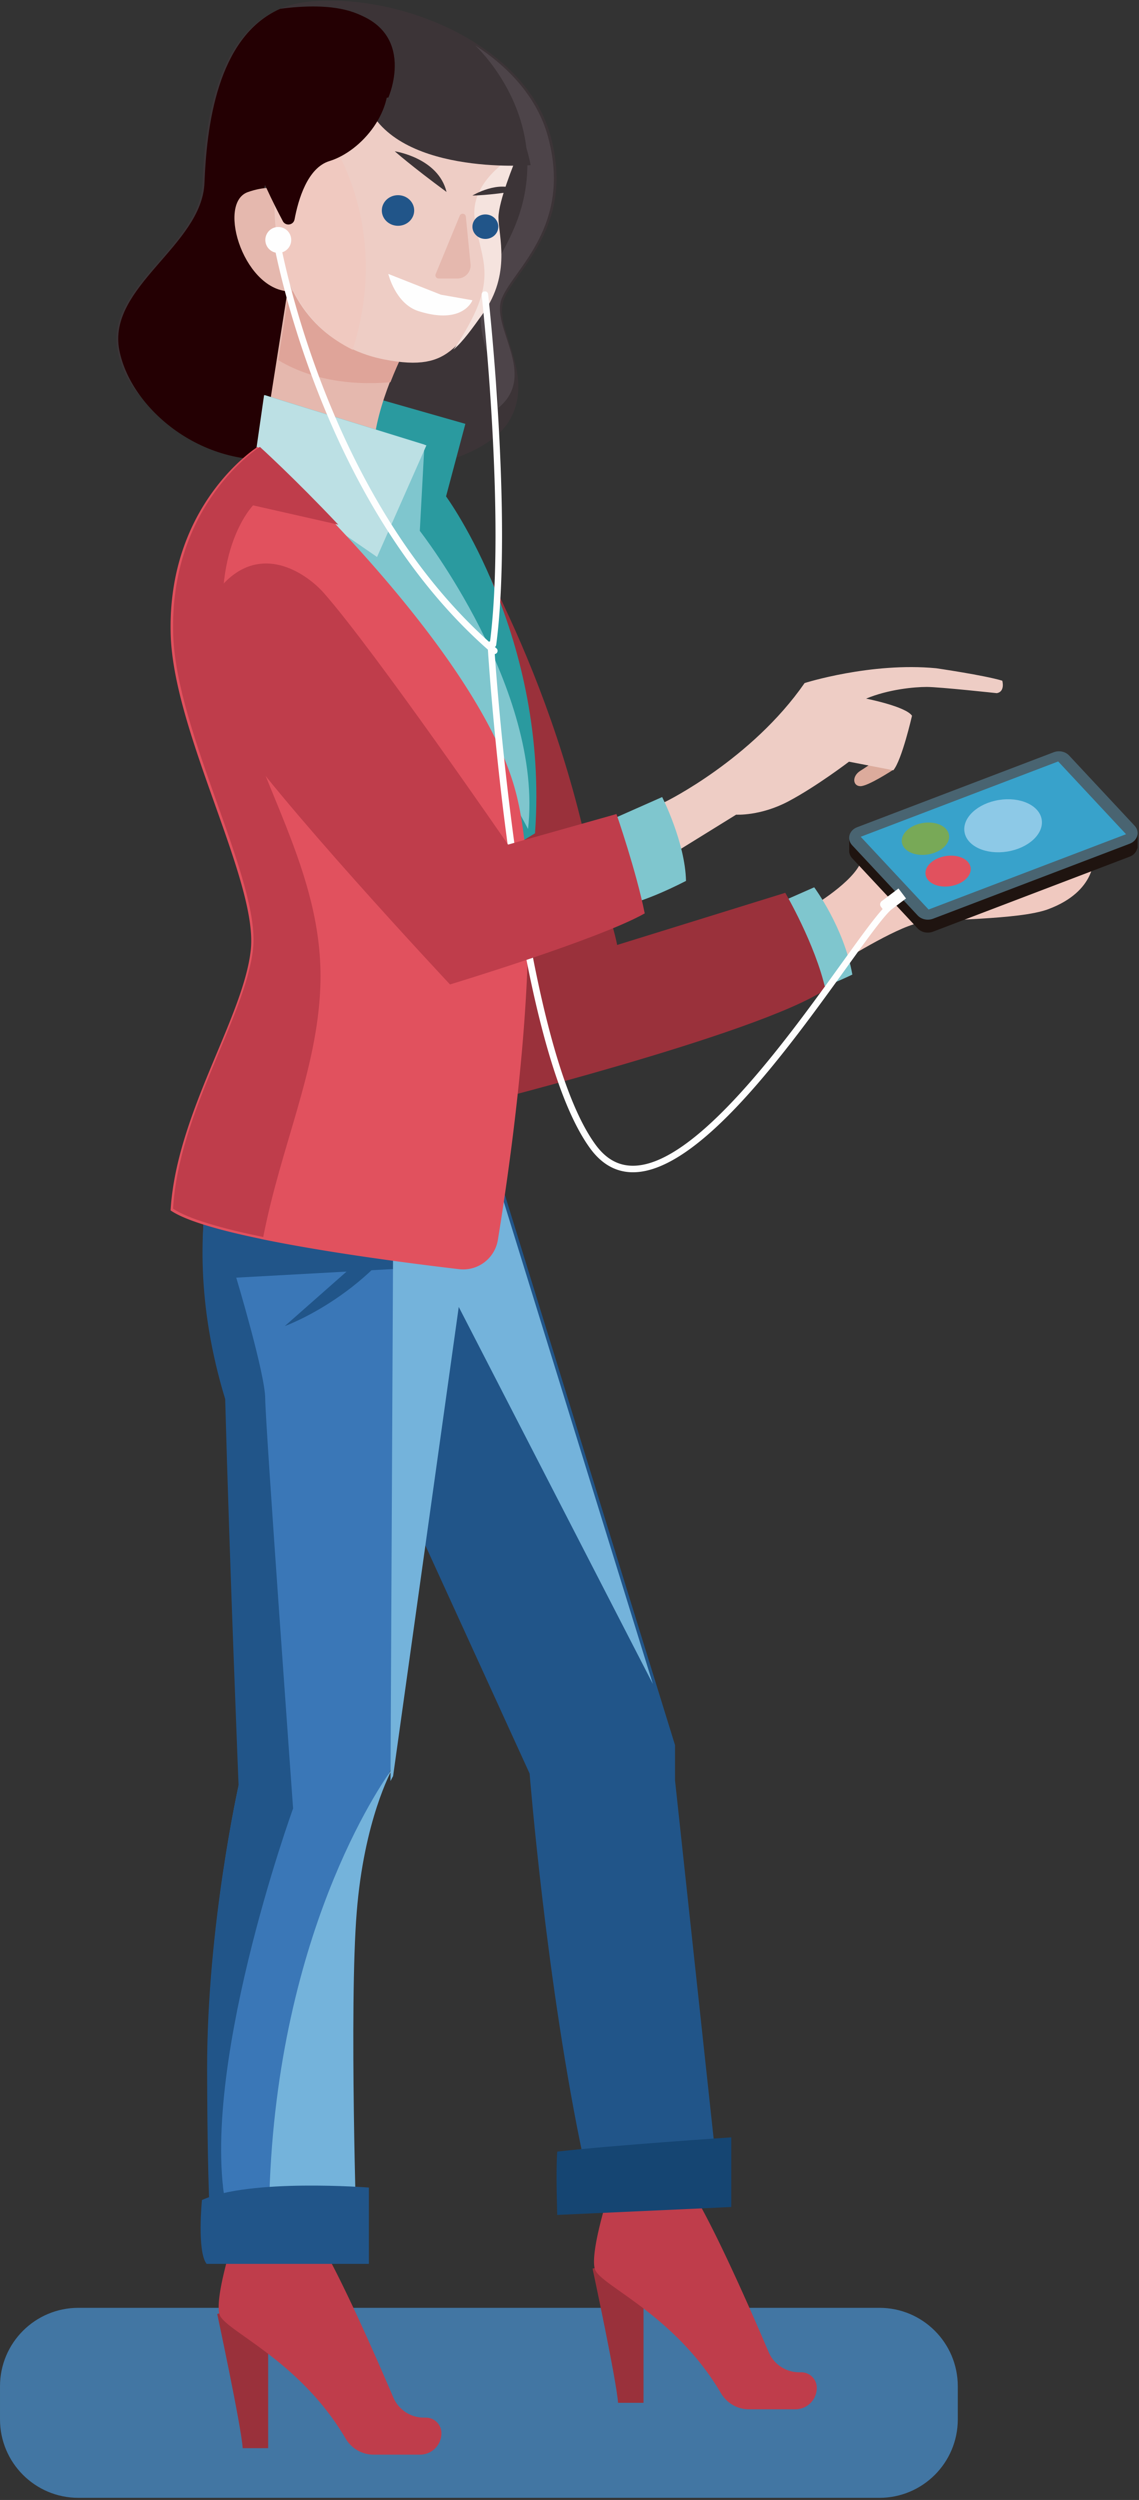 <svg width="176" height="386" xmlns="http://www.w3.org/2000/svg" xmlns:xlink="http://www.w3.org/1999/xlink" xmlns:svgjs="http://svgjs.com/svgjs" viewBox="495 3656 176 386"><rect x="495" y="3656" width="176" height="386" fill="#333333" stroke="none"/><svg width="148" height="30" xmlns="http://www.w3.org/2000/svg" xmlns:xlink="http://www.w3.org/1999/xlink" xmlns:svgjs="http://svgjs.com/svgjs" viewBox="0 0.331 148 29.338" fill="#4276a3" x="495" y="4012"><svg xmlns="http://www.w3.org/2000/svg" xmlns:xlink="http://www.w3.org/1999/xlink" width="148" height="30" viewBox="0.079 0.034 147.781 29.295"><path paint-order="stroke fill markers" fill-rule="evenodd" d="M135.766 29.329H12.174C5.494 29.329.08 23.913.08 17.234v-5.106C.08 5.448 5.494.034 12.174.034h123.592c6.68 0 12.094 5.414 12.094 12.094v5.106c0 6.68-5.415 12.095-12.094 12.095"/></svg></svg><svg width="7" height="9" xmlns="http://www.w3.org/2000/svg" xmlns:xlink="http://www.w3.org/1999/xlink" xmlns:svgjs="http://svgjs.com/svgjs" viewBox="0.113 0 6.774 9" fill="#f0c9c0" x="643" y="3786"><svg xmlns="http://www.w3.org/2000/svg" xmlns:xlink="http://www.w3.org/1999/xlink" width="7" height="9" viewBox="0.234 0.016 6.17 8.199"><path paint-order="stroke fill markers" fill-rule="evenodd" d="M.234 7.748s2.408-2.753 3.32-5.165C4.463.171 5.516-.474 6.121.366c.605.84.342 4.32-1.805 6.11C2.171 8.269 1.03 8.643.234 7.749"/></svg></svg><svg width="9" height="11" xmlns="http://www.w3.org/2000/svg" xmlns:xlink="http://www.w3.org/1999/xlink" xmlns:svgjs="http://svgjs.com/svgjs" viewBox="0.361 0 8.279 11" fill="#f0c9c0" x="638" y="3785"><svg xmlns="http://www.w3.org/2000/svg" xmlns:xlink="http://www.w3.org/1999/xlink" width="9" height="11" viewBox="0.629 0.527 7.69 10.218"><path paint-order="stroke fill markers" fill-rule="evenodd" d="M.63 10.164s3-3.43 4.135-6.437C5.9.721 7.214-.083 7.967.964c.754 1.047.426 5.383-2.249 7.616C3.043 10.812 1.62 11.278.63 10.164"/></svg></svg><svg width="9" height="23" xmlns="http://www.w3.org/2000/svg" xmlns:xlink="http://www.w3.org/1999/xlink" xmlns:svgjs="http://svgjs.com/svgjs" viewBox="0.563 0 7.874 23" fill="#9a313b" x="586" y="4004"><svg xmlns="http://www.w3.org/2000/svg" xmlns:xlink="http://www.w3.org/1999/xlink" width="9" height="23" viewBox="0.893 0.089 7.717 22.541"><path paint-order="stroke fill markers" fill-rule="evenodd" d="M8.61.089L.893 2.322S4.55 19.38 4.752 22.63H8.61V5.977.09z"/></svg></svg><svg width="36" height="40" xmlns="http://www.w3.org/2000/svg" xmlns:xlink="http://www.w3.org/1999/xlink" xmlns:svgjs="http://svgjs.com/svgjs" viewBox="0.788 0 34.424 40" fill="#bf3d4b" x="586" y="3988"><svg xmlns="http://www.w3.org/2000/svg" xmlns:xlink="http://www.w3.org/1999/xlink" width="36" height="40" viewBox="0.756 0.046 34.254 39.803"><path paint-order="stroke fill markers" fill-rule="evenodd" d="M3.127 6.341S.081 15.683.893 18.322c.763 2.477 12.25 6.92 19.369 19.032.899 1.53 2.52 2.494 4.294 2.494h7.16a3.294 3.294 0 0 0 3.293-3.293 2.392 2.392 0 0 0-2.392-2.393h-.306a5.11 5.11 0 0 1-4.705-3.107C24.722 24.294 17.823 8.527 14.5 4.457V.046L2.315 1.265l.812 5.076z"/></svg></svg><svg width="48" height="161" xmlns="http://www.w3.org/2000/svg" xmlns:xlink="http://www.w3.org/1999/xlink" xmlns:svgjs="http://svgjs.com/svgjs" viewBox="0.396 0 47.208 161" fill="#215589" x="558" y="3833"><svg xmlns="http://www.w3.org/2000/svg" xmlns:xlink="http://www.w3.org/1999/xlink" width="48" height="161" viewBox="0.35 0.65 46.752 159.444"><path paint-order="stroke fill markers" fill-rule="evenodd" d="M47.101 155.414l-19.127 4.68-1.057-4.356c-5.735-26.832-8.303-59.184-8.303-59.184L.35 56.618l7.163-32.916L12.53.65l25.405 82.092 2.928 9.457v5.387l6.24 57.828z"/></svg></svg><svg width="27" height="12" xmlns="http://www.w3.org/2000/svg" xmlns:xlink="http://www.w3.org/1999/xlink" xmlns:svgjs="http://svgjs.com/svgjs" viewBox="0 0.011 27 11.979" fill="#154572" x="581" y="3986"><svg xmlns="http://www.w3.org/2000/svg" xmlns:xlink="http://www.w3.org/1999/xlink" width="27" height="12" viewBox="0.426 0.309 25.858 11.472"><path paint-order="stroke fill markers" fill-rule="evenodd" d="M.53 11.78l25.755-1.17V.309S8.725 1.479.53 2.416c-.235 2.809 0 9.365 0 9.365"/></svg></svg><svg width="31" height="83" xmlns="http://www.w3.org/2000/svg" xmlns:xlink="http://www.w3.org/1999/xlink" xmlns:svgjs="http://svgjs.com/svgjs" viewBox="0.122 0 30.757 83" fill="#74b3db" x="565" y="3833"><svg xmlns="http://www.w3.org/2000/svg" xmlns:xlink="http://www.w3.org/1999/xlink" width="31" height="83" viewBox="0.514 0.65 30.42 82.093"><path paint-order="stroke fill markers" fill-rule="evenodd" d="M30.934 82.743L.514 23.703 5.53.65l25.404 82.093z"/></svg></svg><svg width="9" height="23" xmlns="http://www.w3.org/2000/svg" xmlns:xlink="http://www.w3.org/1999/xlink" xmlns:svgjs="http://svgjs.com/svgjs" viewBox="0.563 0 7.874 23" fill="#9a313b" x="528" y="4011"><svg xmlns="http://www.w3.org/2000/svg" xmlns:xlink="http://www.w3.org/1999/xlink" width="9" height="23" viewBox="0.929 0.131 7.717 22.541"><path paint-order="stroke fill markers" fill-rule="evenodd" d="M8.646.13L.93 2.366s3.656 17.058 3.859 20.307h3.858V6.02.13z"/></svg></svg><svg width="36" height="40" xmlns="http://www.w3.org/2000/svg" xmlns:xlink="http://www.w3.org/1999/xlink" xmlns:svgjs="http://svgjs.com/svgjs" viewBox="0.788 0 34.424 40" fill="#bf3d4b" x="528" y="3995"><svg xmlns="http://www.w3.org/2000/svg" xmlns:xlink="http://www.w3.org/1999/xlink" width="36" height="40" viewBox="0.792 0.088 34.254 39.802"><path paint-order="stroke fill markers" fill-rule="evenodd" d="M3.163 6.384S.117 15.724.93 18.364c.762 2.477 12.249 6.92 19.368 19.032.899 1.53 2.52 2.494 4.294 2.494h7.16a3.294 3.294 0 0 0 3.294-3.293 2.392 2.392 0 0 0-2.393-2.393h-.306c-2.05 0-3.9-1.22-4.705-3.106C24.758 24.337 17.86 8.57 14.535 4.499V.09L2.351 1.306l.812 5.077z"/></svg></svg><svg width="43" height="179" xmlns="http://www.w3.org/2000/svg" xmlns:xlink="http://www.w3.org/1999/xlink" xmlns:svgjs="http://svgjs.com/svgjs" viewBox="0.346 0 42.307 179" fill="#3a77b7" x="526" y="3823"><svg xmlns="http://www.w3.org/2000/svg" xmlns:xlink="http://www.w3.org/1999/xlink" width="43" height="179" viewBox="0.681 0.979 42.013 177.756"><path paint-order="stroke fill markers" fill-rule="evenodd" d="M42.694 12.33l-.492 3.54-12.696 90.66s0 .012-.012.024c-.036.073-.18.312-.384.732-1.08 2.232-4.177 9.445-5.112 21.253-1.176 14.436 0 50.195 0 50.195H2.086s-.649-4.464-.696-26.484c-.024-21.996 4.848-43.655 4.848-43.655S4.87 74.899 4.174 49.122c-4.44-14.556-3.949-26.544-2.34-34.92C3.466 5.754 6.238.98 6.238.98l36.456 11.35z"/></svg></svg><svg width="20" height="73" xmlns="http://www.w3.org/2000/svg" xmlns:xlink="http://www.w3.org/1999/xlink" xmlns:svgjs="http://svgjs.com/svgjs" viewBox="0.316 0 19.368 73" fill="#74b3db" x="536" y="3929"><svg xmlns="http://www.w3.org/2000/svg" xmlns:xlink="http://www.w3.org/1999/xlink" width="20" height="73" viewBox="0.344 0.553 19.149 72.175"><path paint-order="stroke fill markers" fill-rule="evenodd" d="M13.994 22.538c-1.172 14.435 0 50.19 0 50.19H.344c.107-2.73.24-5.712.373-8.935C2.395 23.683 18.84 1.405 19.493.553c-.253.452-4.381 7.99-5.5 21.985"/></svg></svg><svg width="26" height="13" xmlns="http://www.w3.org/2000/svg" xmlns:xlink="http://www.w3.org/1999/xlink" xmlns:svgjs="http://svgjs.com/svgjs" viewBox="0 0.455 26 12.089" fill="#215589" x="526" y="3993"><svg xmlns="http://www.w3.org/2000/svg" xmlns:xlink="http://www.w3.org/1999/xlink" width="26" height="13" viewBox="0.48 0.501 25.316 11.771"><path paint-order="stroke fill markers" fill-rule="evenodd" d="M.68 2.674s-.767 7.726.702 9.599h24.414V.8S7.874-.604.68 2.674"/></svg></svg><svg width="40" height="165" xmlns="http://www.w3.org/2000/svg" xmlns:xlink="http://www.w3.org/1999/xlink" xmlns:svgjs="http://svgjs.com/svgjs" viewBox="0.294 0 39.413 165" fill="#215589" x="526" y="3837"><svg xmlns="http://www.w3.org/2000/svg" xmlns:xlink="http://www.w3.org/1999/xlink" width="40" height="165" viewBox="0.681 0.202 39.301 164.532"><path paint-order="stroke fill markers" fill-rule="evenodd" d="M14.638 98.146s-15.108 41.58-10.056 62.64c.384 1.608.648 2.916.78 3.948H2.086s-.648-4.464-.696-26.484c-.024-21.996 4.848-43.656 4.848-43.656S4.87 60.898 4.174 35.122C-.266 20.566.226 8.578 1.834.202L37.318 3.67l2.664 10.884-34.104 1.872S10.33 31.21 10.342 35.05c.012 3.828 4.296 63.096 4.296 63.096"/></svg></svg><svg width="14" height="93" xmlns="http://www.w3.org/2000/svg" xmlns:xlink="http://www.w3.org/1999/xlink" xmlns:svgjs="http://svgjs.com/svgjs" viewBox="0.341 0 13.319 93" fill="#74b3db" x="555" y="3838"><svg xmlns="http://www.w3.org/2000/svg" xmlns:xlink="http://www.w3.org/1999/xlink" width="14" height="93" viewBox="0.11 0.871 13.092 91.416"><path paint-order="stroke fill markers" fill-rule="evenodd" d="M13.202.87L.506 91.53s0 .012-.012.024c-.036.073-.18.312-.384.732l.396-81.468L13.202.871z"/></svg></svg><svg width="68" height="73" xmlns="http://www.w3.org/2000/svg" xmlns:xlink="http://www.w3.org/1999/xlink" xmlns:svgjs="http://svgjs.com/svgjs" viewBox="0 0.096 68 72.808" fill="#3c3437" x="513" y="3656"><svg xmlns="http://www.w3.org/2000/svg" xmlns:xlink="http://www.w3.org/1999/xlink" width="68" height="73" viewBox="0.91 0.508 66.868 71.595"><path paint-order="stroke fill markers" fill-rule="evenodd" d="M60.722 64.073c-4.593 8.264-25.75 9.364-24.115 6.819 0 0-1.41-7.326-9.533-5.694-.552.132-1.08.252-1.608.36-13.056 2.616-22.56-2.736-24.384-11.976-1.896-9.6 12.516-15.864 12.888-25.332.336-8.256 1.812-22.056 11.448-26.352C26.846 1.25 28.454.818 30.266.65c8.172-.768 17.952 1.608 25.44 6.444l.024.024c5.352 3.444 9.54 8.16 11.124 13.884 3.78 13.704-5.136 20.208-7.02 24.756-1.848 4.416 4.789 11.295.888 18.315"/></svg></svg><svg width="13" height="56" xmlns="http://www.w3.org/2000/svg" xmlns:xlink="http://www.w3.org/1999/xlink" xmlns:svgjs="http://svgjs.com/svgjs" viewBox="0.416 0 12.167 56" fill="#4d4449" x="568" y="3663"><svg xmlns="http://www.w3.org/2000/svg" xmlns:xlink="http://www.w3.org/1999/xlink" width="13" height="56" viewBox="0.729 0.118 12.048 55.452"><path paint-order="stroke fill markers" fill-rule="evenodd" d="M4.258 55.57c.06-1.992-.336-4.668-1.596-8.232-4.14-11.736 4.752-14.508 5.952-26.712C9.766 8.782 1.234.586.729.118c5.353 3.444 9.54 8.16 11.124 13.884 3.78 13.704-5.135 20.208-7.02 24.757-1.847 4.415 5.629 11.712-.575 16.811"/></svg></svg><svg width="44" height="21" xmlns="http://www.w3.org/2000/svg" xmlns:xlink="http://www.w3.org/1999/xlink" xmlns:svgjs="http://svgjs.com/svgjs" viewBox="0 0.284 44 20.431" fill="#f0c9c0" x="620" y="3784"><svg xmlns="http://www.w3.org/2000/svg" xmlns:xlink="http://www.w3.org/1999/xlink" width="44" height="21" viewBox="0.164 0.06 43.248 20.082"><path paint-order="stroke fill markers" fill-rule="evenodd" d="M10.82.06S9.566 2.112 7.83 5.27C6.092 8.426.163 11.832.163 11.832l4.567 8.31s8.574-5.401 12.019-6.066c3.445-.665 15.287-.468 19.737-2.119 7.392-2.741 6.919-7.93 6.919-7.93l-16-1.474L10.822.06z"/></svg></svg><svg width="12" height="16" xmlns="http://www.w3.org/2000/svg" xmlns:xlink="http://www.w3.org/1999/xlink" xmlns:svgjs="http://svgjs.com/svgjs" viewBox="0.292 0 11.416 16" fill="#7fc6ce" x="615" y="3793"><svg xmlns="http://www.w3.org/2000/svg" xmlns:xlink="http://www.w3.org/1999/xlink" width="12" height="16" viewBox="0.619 0.216 10.663 14.945"><path paint-order="stroke fill markers" fill-rule="evenodd" d="M.62 2.488L5.775.216s4.283 5.769 5.507 12.586c-5.857 2.797-7.005 2.33-7.005 2.33L.619 2.488z"/></svg></svg><svg width="74" height="96" xmlns="http://www.w3.org/2000/svg" xmlns:xlink="http://www.w3.org/1999/xlink" xmlns:svgjs="http://svgjs.com/svgjs" viewBox="0.445 0 73.109 96" fill="#9a313b" x="549" y="3731"><svg xmlns="http://www.w3.org/2000/svg" xmlns:xlink="http://www.w3.org/1999/xlink" width="74" height="96" viewBox="0.99 0.695 72.459 95.146"><path paint-order="stroke fill markers" fill-rule="evenodd" d="M14.014.695s14.744 21.242 22.214 52.198C41.34 68.91 41.536 70.97 41.536 70.97l25.752-7.983s4.588 7.819 6.161 14.787C63.227 84.655 18.2 95.841 18.2 95.841L.99 14.594 14.014.695z"/></svg></svg><svg width="6" height="11" xmlns="http://www.w3.org/2000/svg" xmlns:xlink="http://www.w3.org/1999/xlink" xmlns:svgjs="http://svgjs.com/svgjs" viewBox="0.068 0 5.863 11" fill="#f0c9c0" x="650" y="3786"><svg xmlns="http://www.w3.org/2000/svg" xmlns:xlink="http://www.w3.org/1999/xlink" width="6" height="11" viewBox="0.698 0.686 5.212 9.778"><path paint-order="stroke fill markers" fill-rule="evenodd" d="M.698 10.174s1.87-3.5 2.24-6.272C3.31 1.129 4.267.189 5.112.929c.845.74 1.42 4.48-.41 6.9-1.828 2.42-2.944 3.095-4.003 2.345"/></svg></svg><svg width="42" height="70" xmlns="http://www.w3.org/2000/svg" xmlns:xlink="http://www.w3.org/1999/xlink" xmlns:svgjs="http://svgjs.com/svgjs" viewBox="0.269 0 41.461 70" fill="#240003" x="513" y="3657"><svg xmlns="http://www.w3.org/2000/svg" xmlns:xlink="http://www.w3.org/1999/xlink" width="42" height="70" viewBox="0.908 0.543 40.644 68.62"><path paint-order="stroke fill markers" fill-rule="evenodd" d="M41.454 9.891c-7.177 11.918-14.768 11.665-16.153 13.01-1.384 1.332-3.821 8.297-2.69 12.185 1.146 3.888 7.605 16.885 7.605 16.885l-2.58 16.75c-13.05 2.624-24.733-6.895-26.557-16.137-1.891-9.601 12.518-15.86 12.89-25.328.333-8.257 1.81-22.066 11.452-26.354 7.085-.945 17.232-.665 16.033 8.99"/></svg></svg><svg width="21" height="19" xmlns="http://www.w3.org/2000/svg" xmlns:xlink="http://www.w3.org/1999/xlink" xmlns:svgjs="http://svgjs.com/svgjs" viewBox="0 0.246 21 18.509" fill="#215589" x="539" y="3842"><svg xmlns="http://www.w3.org/2000/svg" xmlns:xlink="http://www.w3.org/1999/xlink" width="21" height="19" viewBox="0.465 0.545 20.286 17.879"><path paint-order="stroke fill markers" fill-rule="evenodd" d="M20.75.545L.465 18.424S13.874 13.61 20.75.544"/></svg></svg><svg width="6" height="6" xmlns="http://www.w3.org/2000/svg" xmlns:xlink="http://www.w3.org/1999/xlink" xmlns:svgjs="http://svgjs.com/svgjs" viewBox="0 0.613 6 4.774" fill="#dcab9c" x="627" y="3772"><svg xmlns="http://www.w3.org/2000/svg" xmlns:xlink="http://www.w3.org/1999/xlink" width="6" height="6" viewBox="0.392 0.876 5.274 4.197"><path paint-order="stroke fill markers" fill-rule="evenodd" d="M4.268.876l1.399 1.981s-3.381 2.216-4.43 2.216c-1.05 0-1.2-1.36 0-2.099 1.2-.74 3.03-2.098 3.03-2.098"/></svg></svg><svg width="32" height="69" xmlns="http://www.w3.org/2000/svg" xmlns:xlink="http://www.w3.org/1999/xlink" xmlns:svgjs="http://svgjs.com/svgjs" viewBox="0.12 0 31.761 69" fill="#2a9a9f" x="546" y="3717"><svg xmlns="http://www.w3.org/2000/svg" xmlns:xlink="http://www.w3.org/1999/xlink" width="32" height="69" viewBox="0.59 0.855 31.201 67.784"><path paint-order="stroke fill markers" fill-rule="evenodd" d="M5.712.855L21.014 5.22l-2.932 11.004s15.67 21.324 13.503 51.107l-2.166 1.31-1.549-15.963L2.258 14.555.59 6.812 5.712.855z"/></svg></svg><svg width="22" height="33" xmlns="http://www.w3.org/2000/svg" xmlns:xlink="http://www.w3.org/1999/xlink" xmlns:svgjs="http://svgjs.com/svgjs" viewBox="0 0.435 22 32.13" fill="#e5b8ae" x="536" y="3693"><svg xmlns="http://www.w3.org/2000/svg" xmlns:xlink="http://www.w3.org/1999/xlink" width="22" height="33" viewBox="0.251 0.724 21.719 31.72"><path paint-order="stroke fill markers" fill-rule="evenodd" d="M21.97 15.971s-1.331 2.49-2.663 5.886c-1.239 3.183-2.464 7.151-2.557 10.587C4.432 31.87.251 29.607.251 29.607L2.01 18.461 4.805.724 21.97 15.97z"/></svg></svg><svg width="43" height="67" xmlns="http://www.w3.org/2000/svg" xmlns:xlink="http://www.w3.org/1999/xlink" xmlns:svgjs="http://svgjs.com/svgjs" viewBox="0.192 0 42.617 67" fill="#7fc6ce" x="534" y="3717"><svg xmlns="http://www.w3.org/2000/svg" xmlns:xlink="http://www.w3.org/1999/xlink" width="43" height="67" viewBox="0.56 0.14 41.903 65.877"><path paint-order="stroke fill markers" fill-rule="evenodd" d="M42.254 66.017C24.383 32.42.56 11.94.56 11.94l.053-.387L2.251.14l24.262 7.511-.705 13.104s18.83 24.062 16.446 45.262"/></svg></svg><svg width="27" height="25" xmlns="http://www.w3.org/2000/svg" xmlns:xlink="http://www.w3.org/1999/xlink" xmlns:svgjs="http://svgjs.com/svgjs" viewBox="0.112 0 26.775 25" fill="#bce0e4" x="534" y="3717"><svg xmlns="http://www.w3.org/2000/svg" xmlns:xlink="http://www.w3.org/1999/xlink" width="27" height="25" viewBox="0.613 0.14 25.901 24.183"><path paint-order="stroke fill markers" fill-rule="evenodd" d="M26.514 7.651l-7.378 16.673L.613 11.552 2.251.14l24.263 7.511z"/></svg></svg><svg width="56" height="127" xmlns="http://www.w3.org/2000/svg" xmlns:xlink="http://www.w3.org/1999/xlink" xmlns:svgjs="http://svgjs.com/svgjs" viewBox="0.359 0 55.282 127" fill="#e1515e" x="521" y="3725"><svg xmlns="http://www.w3.org/2000/svg" xmlns:xlink="http://www.w3.org/1999/xlink" width="56" height="127" viewBox="0.702 0.446 54.91 126.145"><path paint-order="stroke fill markers" fill-rule="evenodd" d="M50.934 122.066a5.397 5.397 0 0 1-5.952 4.488c-7.056-.828-20.088-2.496-30.408-4.632v-.012c-6.288-1.296-11.568-2.784-13.872-4.368.888-14.868 11.184-29.531 12.312-39.972C14.142 67.142 1.23 44.462.726 29.378.066 9.243 14.058.446 14.058.446s5.28 4.776 12.036 11.928l.012.024c10.272 10.896 23.916 27.3 27.528 40.812 4.86 18.144-.492 55.344-2.7 68.856"/></svg></svg><svg width="20" height="23" xmlns="http://www.w3.org/2000/svg" xmlns:xlink="http://www.w3.org/1999/xlink" xmlns:svgjs="http://svgjs.com/svgjs" viewBox="0 0.839 20 21.321" fill="#dfa499" x="538" y="3693"><svg xmlns="http://www.w3.org/2000/svg" xmlns:xlink="http://www.w3.org/1999/xlink" width="20" height="23" viewBox="0.009 0.724 19.962 21.28"><path paint-order="stroke fill markers" fill-rule="evenodd" d="M19.97 15.971s-1.331 2.49-2.663 5.886c-4.395.4-11.306.2-17.298-3.396L2.805.724 19.97 15.97z"/></svg></svg><svg width="10" height="16" xmlns="http://www.w3.org/2000/svg" xmlns:xlink="http://www.w3.org/1999/xlink" xmlns:svgjs="http://svgjs.com/svgjs" viewBox="0.226 0 9.549 16" fill="#e5b8ae" x="531" y="3685"><svg xmlns="http://www.w3.org/2000/svg" xmlns:xlink="http://www.w3.org/1999/xlink" width="10" height="16" viewBox="0.878 0.459 8.758 14.675"><path paint-order="stroke fill markers" fill-rule="evenodd" d="M9.606 1.558s-2.274-2.1-6.823-.496c-4.548 1.604-.378 14.57 6.444 14.056.568-9.231.379-13.56.379-13.56"/></svg></svg><svg width="38" height="44" xmlns="http://www.w3.org/2000/svg" xmlns:xlink="http://www.w3.org/1999/xlink" xmlns:svgjs="http://svgjs.com/svgjs" viewBox="0.408 0 37.184 44" fill="#eecdc5" x="537" y="3668"><svg xmlns="http://www.w3.org/2000/svg" xmlns:xlink="http://www.w3.org/1999/xlink" width="38" height="44" viewBox="0.928 0.024 36.61 43.32"><path paint-order="stroke fill markers" fill-rule="evenodd" d="M37.466 12.686c-.42 1.008-2.772 6.72-2.772 9.132 0 2.652 1.896 8.256-2.268 14.076-1.62 2.256-2.892 4.056-4.356 5.328-2.304 2.016-5.088 2.676-10.428 1.632-1.8-.348-3.6-.936-5.304-1.788C5.738 37.826.374 30.578.974 16.802c.18-4.344.563-7.56 1.032-9.948C3.374-.298 5.51.026 5.51.026l22.74 1.452 9.288 11.052s-.024.048-.072.156"/></svg></svg><svg width="5" height="5" xmlns="http://www.w3.org/2000/svg" xmlns:xlink="http://www.w3.org/1999/xlink" xmlns:svgjs="http://svgjs.com/svgjs" viewBox="0 0.136 5 4.728" fill="#215589" x="554" y="3686"><svg xmlns="http://www.w3.org/2000/svg" xmlns:xlink="http://www.w3.org/1999/xlink" width="5" height="5" viewBox="0.449 0.131 4.359 4.122"><path paint-order="stroke fill markers" fill-rule="evenodd" d="M4.809 2.192c0 1.138-.977 2.061-2.18 2.061-1.204 0-2.18-.923-2.18-2.06C.45 1.053 1.425.13 2.63.13c1.203 0 2.18.923 2.18 2.061"/></svg></svg><svg width="6" height="10" xmlns="http://www.w3.org/2000/svg" xmlns:xlink="http://www.w3.org/1999/xlink" xmlns:svgjs="http://svgjs.com/svgjs" viewBox="0.281 0 5.437 10" fill="#e5b8ae" x="562" y="3689"><svg xmlns="http://www.w3.org/2000/svg" xmlns:xlink="http://www.w3.org/1999/xlink" width="6" height="10" viewBox="0.231 0.972 4.783 8.797"><path paint-order="stroke fill markers" fill-rule="evenodd" d="M4.367 1.363l.638 6.458A1.774 1.774 0 0 1 3.24 9.769H.664a.432.432 0 0 1-.4-.597L3.537 1.24c.172-.416.786-.325.83.123"/></svg></svg><svg width="13" height="7" xmlns="http://www.w3.org/2000/svg" xmlns:xlink="http://www.w3.org/1999/xlink" xmlns:svgjs="http://svgjs.com/svgjs" viewBox="0 0.292 13 6.416" fill="#fefefe" x="555" y="3698"><svg xmlns="http://www.w3.org/2000/svg" xmlns:xlink="http://www.w3.org/1999/xlink" width="13" height="7" viewBox="0.084 0.769 12.116 5.979"><path paint-order="stroke fill markers" fill-rule="evenodd" d="M12.2 4.56l-4.536-.798L.084.769s1.026 4.308 4.358 5.36c6.43 2.027 7.758-1.57 7.758-1.57"/></svg></svg><svg width="8" height="7" xmlns="http://www.w3.org/2000/svg" xmlns:xlink="http://www.w3.org/1999/xlink" xmlns:svgjs="http://svgjs.com/svgjs" viewBox="0 0.361 8 6.279" fill="#3c3437" x="556" y="3679"><svg xmlns="http://www.w3.org/2000/svg" xmlns:xlink="http://www.w3.org/1999/xlink" width="8" height="7" viewBox="0.227 0.895 7.089 5.564"><path paint-order="stroke fill markers" fill-rule="evenodd" d="M.227.895s5.955.88 7.089 5.564C2.456 2.88.226.895.226.895"/></svg></svg><svg width="15" height="36" xmlns="http://www.w3.org/2000/svg" xmlns:xlink="http://www.w3.org/1999/xlink" xmlns:svgjs="http://svgjs.com/svgjs" viewBox="0.474 0 14.051 36" fill="#f0c9c0" x="537" y="3674"><svg xmlns="http://www.w3.org/2000/svg" xmlns:xlink="http://www.w3.org/1999/xlink" width="15" height="36" viewBox="0.923 0.855 13.353 34.21"><path paint-order="stroke fill markers" fill-rule="evenodd" d="M12.34 35.065C5.737 31.828.37 24.585.97 10.802c.186-4.341.572-7.564 1.038-9.947l6.486 2.503s9.84 13.01 3.848 31.707"/></svg></svg><svg width="10" height="30" xmlns="http://www.w3.org/2000/svg" xmlns:xlink="http://www.w3.org/1999/xlink" xmlns:svgjs="http://svgjs.com/svgjs" viewBox="0.061 0 9.878 30" fill="#f5e3de" x="565" y="3680"><svg xmlns="http://www.w3.org/2000/svg" xmlns:xlink="http://www.w3.org/1999/xlink" width="10" height="30" viewBox="0.07 0.687 9.396 28.536"><path paint-order="stroke fill markers" fill-rule="evenodd" d="M6.694 9.818c0 2.653 1.896 8.256-2.268 14.076-1.62 2.257-2.892 4.056-4.356 5.328.804-1.116 1.692-2.543 2.628-4.344 3.588-6.936 1.236-9.491.504-14.903C2.458 4.563 8.614 1.01 8.614 1.01l.852-.323c-.42 1.007-2.772 6.719-2.772 9.131"/></svg></svg><svg width="4" height="4" xmlns="http://www.w3.org/2000/svg" xmlns:xlink="http://www.w3.org/1999/xlink" xmlns:svgjs="http://svgjs.com/svgjs" viewBox="0 0.109 4 3.782" fill="#215589" x="568" y="3689"><svg xmlns="http://www.w3.org/2000/svg" xmlns:xlink="http://www.w3.org/1999/xlink" width="4" height="4" viewBox="0.197 0.374 2.864 2.708"><path paint-order="stroke fill markers" fill-rule="evenodd" d="M3.061 1.728c0 .748-.64 1.354-1.432 1.354-.79 0-1.432-.606-1.432-1.354C.197.98.84.374 1.63.374c.791 0 1.432.606 1.432 1.354"/></svg></svg><svg width="7" height="3" xmlns="http://www.w3.org/2000/svg" xmlns:xlink="http://www.w3.org/1999/xlink" xmlns:svgjs="http://svgjs.com/svgjs" viewBox="0 0.812 7 1.375" fill="#3c3437" x="568" y="3684"><svg xmlns="http://www.w3.org/2000/svg" xmlns:xlink="http://www.w3.org/1999/xlink" width="7" height="3" viewBox="0.198 0.885 6.34 1.246"><path paint-order="stroke fill markers" fill-rule="evenodd" d="M.198 2.131S3.99-.147 6.538 1.46c-4.036.672-6.34.672-6.34.672"/></svg></svg><svg width="27" height="122" xmlns="http://www.w3.org/2000/svg" xmlns:xlink="http://www.w3.org/1999/xlink" xmlns:svgjs="http://svgjs.com/svgjs" viewBox="0.742 0 25.516 122" fill="#bf3d4b" x="521" y="3725"><svg xmlns="http://www.w3.org/2000/svg" xmlns:xlink="http://www.w3.org/1999/xlink" width="27" height="122" viewBox="0.702 0.447 25.404 121.464"><path paint-order="stroke fill markers" fill-rule="evenodd" d="M9.426 34.418c3.84 17.46 14.615 31.14 13.932 49.044-.492 12.9-6.036 24.396-8.784 38.449-6.288-1.297-11.568-2.785-13.872-4.368.888-14.869 11.184-29.532 12.312-39.972C14.142 67.143 1.229 44.462.726 29.378.066 9.243 14.058.447 14.058.447s5.28 4.775 12.036 11.928l.012.023-13.092-2.963s-7.416 7.523-3.588 24.983"/></svg></svg><svg width="45" height="26" xmlns="http://www.w3.org/2000/svg" xmlns:xlink="http://www.w3.org/1999/xlink" xmlns:svgjs="http://svgjs.com/svgjs" viewBox="0.219 0 44.563 26" fill="#1f1410" x="626" y="3774"><svg xmlns="http://www.w3.org/2000/svg" xmlns:xlink="http://www.w3.org/1999/xlink" width="45" height="26" viewBox="0.864 0.534 43.156 25.179"><path paint-order="stroke fill markers" fill-rule="evenodd" d="M44.02 11.025l-1.23-.194-9.02-9.663c-.558-.598-1.5-.799-2.308-.49L3.8 11.221l-2.932.33v1.807a1.74 1.74 0 0 0 0 .228v.15l.016-.006c.05.299.179.592.417.848l9.803 10.5c.558.598 1.5.799 2.307.49l29.422-11.213c.628-.24 1.021-.722 1.141-1.254l.046.021v-2.098z"/></svg></svg><svg width="45" height="26" xmlns="http://www.w3.org/2000/svg" xmlns:xlink="http://www.w3.org/1999/xlink" xmlns:svgjs="http://svgjs.com/svgjs" viewBox="0.213 0 44.575 26" fill="#496471" x="626" y="3772"><svg xmlns="http://www.w3.org/2000/svg" xmlns:xlink="http://www.w3.org/1999/xlink" width="45" height="26" viewBox="0.854 0.436 43.166 25.179"><path paint-order="stroke fill markers" fill-rule="evenodd" d="M2.04 11.794L31.463.579c.807-.308 1.749-.108 2.307.49l9.802 10.501c.83.89.462 2.23-.739 2.687L13.411 25.471c-.807.308-1.749.108-2.307-.49l-9.803-10.5c-.83-.89-.46-2.23.74-2.687"/></svg></svg><svg width="41" height="24" xmlns="http://www.w3.org/2000/svg" xmlns:xlink="http://www.w3.org/1999/xlink" xmlns:svgjs="http://svgjs.com/svgjs" viewBox="0 0.568 41 22.864" fill="#38a2cb" x="628" y="3773"><svg xmlns="http://www.w3.org/2000/svg" xmlns:xlink="http://www.w3.org/1999/xlink" width="41" height="24" viewBox="0.073 0.669 40.729 22.713"><path paint-order="stroke fill markers" fill-rule="evenodd" d="M40.801 11.829l-30.31 11.553L.072 12.222 30.383.67l10.418 11.16z"/></svg></svg><svg width="8" height="5" xmlns="http://www.w3.org/2000/svg" xmlns:xlink="http://www.w3.org/1999/xlink" xmlns:svgjs="http://svgjs.com/svgjs" viewBox="0.34 0 7.321 5" fill="#78a957" x="634" y="3783"><svg xmlns="http://www.w3.org/2000/svg" xmlns:xlink="http://www.w3.org/1999/xlink" width="8" height="5" viewBox="0.94 0.543 6.113 4.175"><path paint-order="stroke fill markers" fill-rule="evenodd" d="M7.036 2.145C7.215 3.265 6 4.392 4.32 4.66c-1.678.268-3.184-.423-3.363-1.544C.778 1.996 1.994.87 3.672.601c1.679-.269 3.185.423 3.364 1.544"/></svg></svg><svg width="12" height="9" xmlns="http://www.w3.org/2000/svg" xmlns:xlink="http://www.w3.org/1999/xlink" xmlns:svgjs="http://svgjs.com/svgjs" viewBox="0 0.403 12 8.195" fill="#8dc9e7" x="644" y="3779"><svg xmlns="http://www.w3.org/2000/svg" xmlns:xlink="http://www.w3.org/1999/xlink" width="12" height="9" viewBox="0.491 0.747 11.118 7.592"><path paint-order="stroke fill markers" fill-rule="evenodd" d="M11.578 3.66c.325 2.038-1.885 4.086-4.938 4.574C3.588 8.722.85 7.465.523 5.427.197 3.387 2.408 1.34 5.461.852c3.052-.488 5.791.77 6.117 2.808"/></svg></svg><svg width="7" height="5" xmlns="http://www.w3.org/2000/svg" xmlns:xlink="http://www.w3.org/1999/xlink" xmlns:svgjs="http://svgjs.com/svgjs" viewBox="0 0.11 7 4.78" fill="#e1515e" x="638" y="3788"><svg xmlns="http://www.w3.org/2000/svg" xmlns:xlink="http://www.w3.org/1999/xlink" width="7" height="5" viewBox="0.675 0.028 6.114 4.175"><path paint-order="stroke fill markers" fill-rule="evenodd" d="M6.771 1.63c.18 1.12-1.036 2.246-2.715 2.515C2.378 4.413.872 3.722.693 2.6.513 1.48 1.729.354 3.407.086c1.68-.269 3.185.422 3.364 1.544"/></svg></svg><svg width="4" height="55" xmlns="http://www.w3.org/2000/svg" xmlns:xlink="http://www.w3.org/1999/xlink" xmlns:svgjs="http://svgjs.com/svgjs" viewBox="0.425 0 3.149 55" fill="#fefefe" x="569" y="3701"><svg xmlns="http://www.w3.org/2000/svg" xmlns:xlink="http://www.w3.org/1999/xlink" width="4" height="55" viewBox="0.13 0.259 3.119 54.479"><path paint-order="stroke fill markers" fill-rule="evenodd" d="M1.864 54.738a.5.5 0 0 1-.496-.565C3.904 34.898.17 1.153.133.814a.5.5 0 1 1 .993-.111c.039.34 3.785 34.206 1.233 53.6a.5.5 0 0 1-.495.435"/></svg></svg><svg width="28" height="22" xmlns="http://www.w3.org/2000/svg" xmlns:xlink="http://www.w3.org/1999/xlink" xmlns:svgjs="http://svgjs.com/svgjs" viewBox="0 0.411 28 21.177" fill="#3c3437" x="549" y="3660"><svg xmlns="http://www.w3.org/2000/svg" xmlns:xlink="http://www.w3.org/1999/xlink" width="28" height="22" viewBox="0.269 0.446 27.194 20.567"><path paint-order="stroke fill markers" fill-rule="evenodd" d="M27.462 20.926S6.587 22.618 2.607 11.058C-.803 2.531.522.446.522.446s22.771-.365 26.94 20.48"/></svg></svg><svg width="15" height="15" xmlns="http://www.w3.org/2000/svg" xmlns:xlink="http://www.w3.org/1999/xlink" xmlns:svgjs="http://svgjs.com/svgjs" viewBox="0 0.178 15 14.644" fill="#240003" x="541" y="3657"><svg xmlns="http://www.w3.org/2000/svg" xmlns:xlink="http://www.w3.org/1999/xlink" width="15" height="15" viewBox="0.485 0.686 13.99 13.658"><path paint-order="stroke fill markers" fill-rule="evenodd" d="M8.268 14.343l5.283-.71S18.22 3.093 6.563.906C-5.093-1.28 3.6 13.5 3.6 13.5l4.67.843z"/></svg></svg><svg width="21" height="28" xmlns="http://www.w3.org/2000/svg" xmlns:xlink="http://www.w3.org/1999/xlink" xmlns:svgjs="http://svgjs.com/svgjs" viewBox="0 0.334 21 27.332" fill="#240003" x="534" y="3663"><svg xmlns="http://www.w3.org/2000/svg" xmlns:xlink="http://www.w3.org/1999/xlink" width="21" height="28" viewBox="0.015 0.449 20.682 26.919"><path paint-order="stroke fill markers" fill-rule="evenodd" d="M4.686 26.927c.472.727 1.588.513 1.747-.34.564-3.022 1.973-7.84 5.3-8.864 4.926-1.516 10.173-7.779 8.716-13.834C18.993-2.166 3.015 1.615 3.015 1.615S-1.506 6.822.55 17.583c.48 2.51 4.135 9.344 4.135 9.344"/></svg></svg><svg width="4" height="4" xmlns="http://www.w3.org/2000/svg" xmlns:xlink="http://www.w3.org/1999/xlink" xmlns:svgjs="http://svgjs.com/svgjs" fill="#fefefe" x="536" y="3691"><svg xmlns="http://www.w3.org/2000/svg" xmlns:xlink="http://www.w3.org/1999/xlink" width="4" height="4" viewBox="0.251 0.146 3.225 3.225"><path paint-order="stroke fill markers" fill-rule="evenodd" d="M3.476 1.758a1.613 1.613 0 1 1-3.225 0 1.613 1.613 0 0 1 3.225 0"/></svg></svg><svg width="35" height="65" xmlns="http://www.w3.org/2000/svg" xmlns:xlink="http://www.w3.org/1999/xlink" xmlns:svgjs="http://svgjs.com/svgjs" viewBox="0.113 0 34.774 65" fill="#fefefe" x="537" y="3692"><svg xmlns="http://www.w3.org/2000/svg" xmlns:xlink="http://www.w3.org/1999/xlink" width="35" height="65" viewBox="0.363 0.259 34.114 63.768"><path paint-order="stroke fill markers" fill-rule="evenodd" d="M33.977 64.027a.498.498 0 0 1-.325-.121C7.164 41.13.435 1.238.37.839a.5.5 0 0 1 .987-.16c.064.396 6.74 39.934 32.947 62.47a.5.5 0 0 1-.327.878"/></svg></svg><svg width="4" height="4" xmlns="http://www.w3.org/2000/svg" xmlns:xlink="http://www.w3.org/1999/xlink" xmlns:svgjs="http://svgjs.com/svgjs" viewBox="0 0.18 4 3.64" fill="#fefefe" x="631" y="3793"><svg xmlns="http://www.w3.org/2000/svg" xmlns:xlink="http://www.w3.org/1999/xlink" width="4" height="4" viewBox="0.267 0.925 2.988 2.719"><path paint-order="stroke fill markers" fill-rule="evenodd" d="M3.255 2.078L1.301 3.555a.44.44 0 0 1-.618-.086l-.32-.423a.473.473 0 0 1 .092-.664L2.384.925l.871 1.153z"/></svg></svg><svg width="63" height="82" xmlns="http://www.w3.org/2000/svg" xmlns:xlink="http://www.w3.org/1999/xlink" xmlns:svgjs="http://svgjs.com/svgjs" viewBox="0.341 0 62.318 82" fill="#fefefe" x="570" y="3755"><svg xmlns="http://www.w3.org/2000/svg" xmlns:xlink="http://www.w3.org/1999/xlink" width="63" height="82" viewBox="0.478 0.027 61.786 81.3"><path paint-order="stroke fill markers" fill-rule="evenodd" d="M22.75 81.327c-2.58 0-4.786-1.23-6.557-3.657C4.327 61.405.63 3.035.478.558a.5.5 0 0 1 .998-.061c.037.603 3.83 60.555 15.525 76.583 1.594 2.186 3.474 3.248 5.748 3.248h.023c9.655-.03 23.623-19.428 31.969-31.018 2.955-4.103 5.288-7.343 6.672-8.709a.5.5 0 1 1 .702.712c-1.324 1.306-3.636 4.516-6.563 8.582-9.004 12.504-22.612 31.4-32.777 31.432h-.025z"/></svg></svg><svg width="55" height="30" xmlns="http://www.w3.org/2000/svg" xmlns:xlink="http://www.w3.org/1999/xlink" xmlns:svgjs="http://svgjs.com/svgjs" viewBox="0.04 0 54.92 30" fill="#eecdc5" x="595" y="3759"><svg xmlns="http://www.w3.org/2000/svg" xmlns:xlink="http://www.w3.org/1999/xlink" width="55" height="30" viewBox="0.829 0.414 53.241 29.083"><path paint-order="stroke fill markers" fill-rule="evenodd" d="M3.627 20.52s12.823-6.294 20.75-17.718c0 0 9.908-3.148 19.7-2.215 0 0 7.228 1.049 9.91 1.865 0 0 .466 1.632-.816 1.865 0 0-8.627-.932-10.492-.932-1.865 0-5.712.349-9.093 1.748 0 0 5.946 1.166 6.878 2.565 0 0-1.515 6.644-2.798 8.16l-6.644-1.283s-4.897 3.73-9.093 5.945c-4.197 2.216-7.81 1.982-7.81 1.982L2.81 29.497.829 21.802l2.798-1.282z"/></svg></svg><svg width="12" height="17" xmlns="http://www.w3.org/2000/svg" xmlns:xlink="http://www.w3.org/1999/xlink" xmlns:svgjs="http://svgjs.com/svgjs" viewBox="0 0.064 12 16.871" fill="#7fc6ce" x="589" y="3779"><svg xmlns="http://www.w3.org/2000/svg" xmlns:xlink="http://www.w3.org/1999/xlink" width="12" height="17" viewBox="0.184 0.404 11.774 16.554"><path paint-order="stroke fill markers" fill-rule="evenodd" d="M.184 4.017L8.344.404s3.498 6.878 3.615 12.706c-6.992 3.573-10.142 3.848-10.142 3.848L.184 4.018z"/></svg></svg><svg width="69" height="65" xmlns="http://www.w3.org/2000/svg" xmlns:xlink="http://www.w3.org/1999/xlink" xmlns:svgjs="http://svgjs.com/svgjs" viewBox="0.376 0 68.249 65" fill="#bf3d4b" x="526" y="3743"><svg xmlns="http://www.w3.org/2000/svg" width="69" height="65" viewBox="0.771 0.398 67.426 64.216"><path paint-order="stroke fill markers" fill-rule="evenodd" d="M19.236 4.929c7.847 8.927 28.095 38.353 28.095 38.353l16.553-4.663s3.03 8.743 4.313 15.155c-6.994 3.963-29.726 10.84-29.726 10.84S11.244 35.578 4.431 24.927c-3.016-4.714-6.45-15.901 0-21.979 5.826-5.488 12.34-.822 14.805 1.982"/></svg></svg></svg>